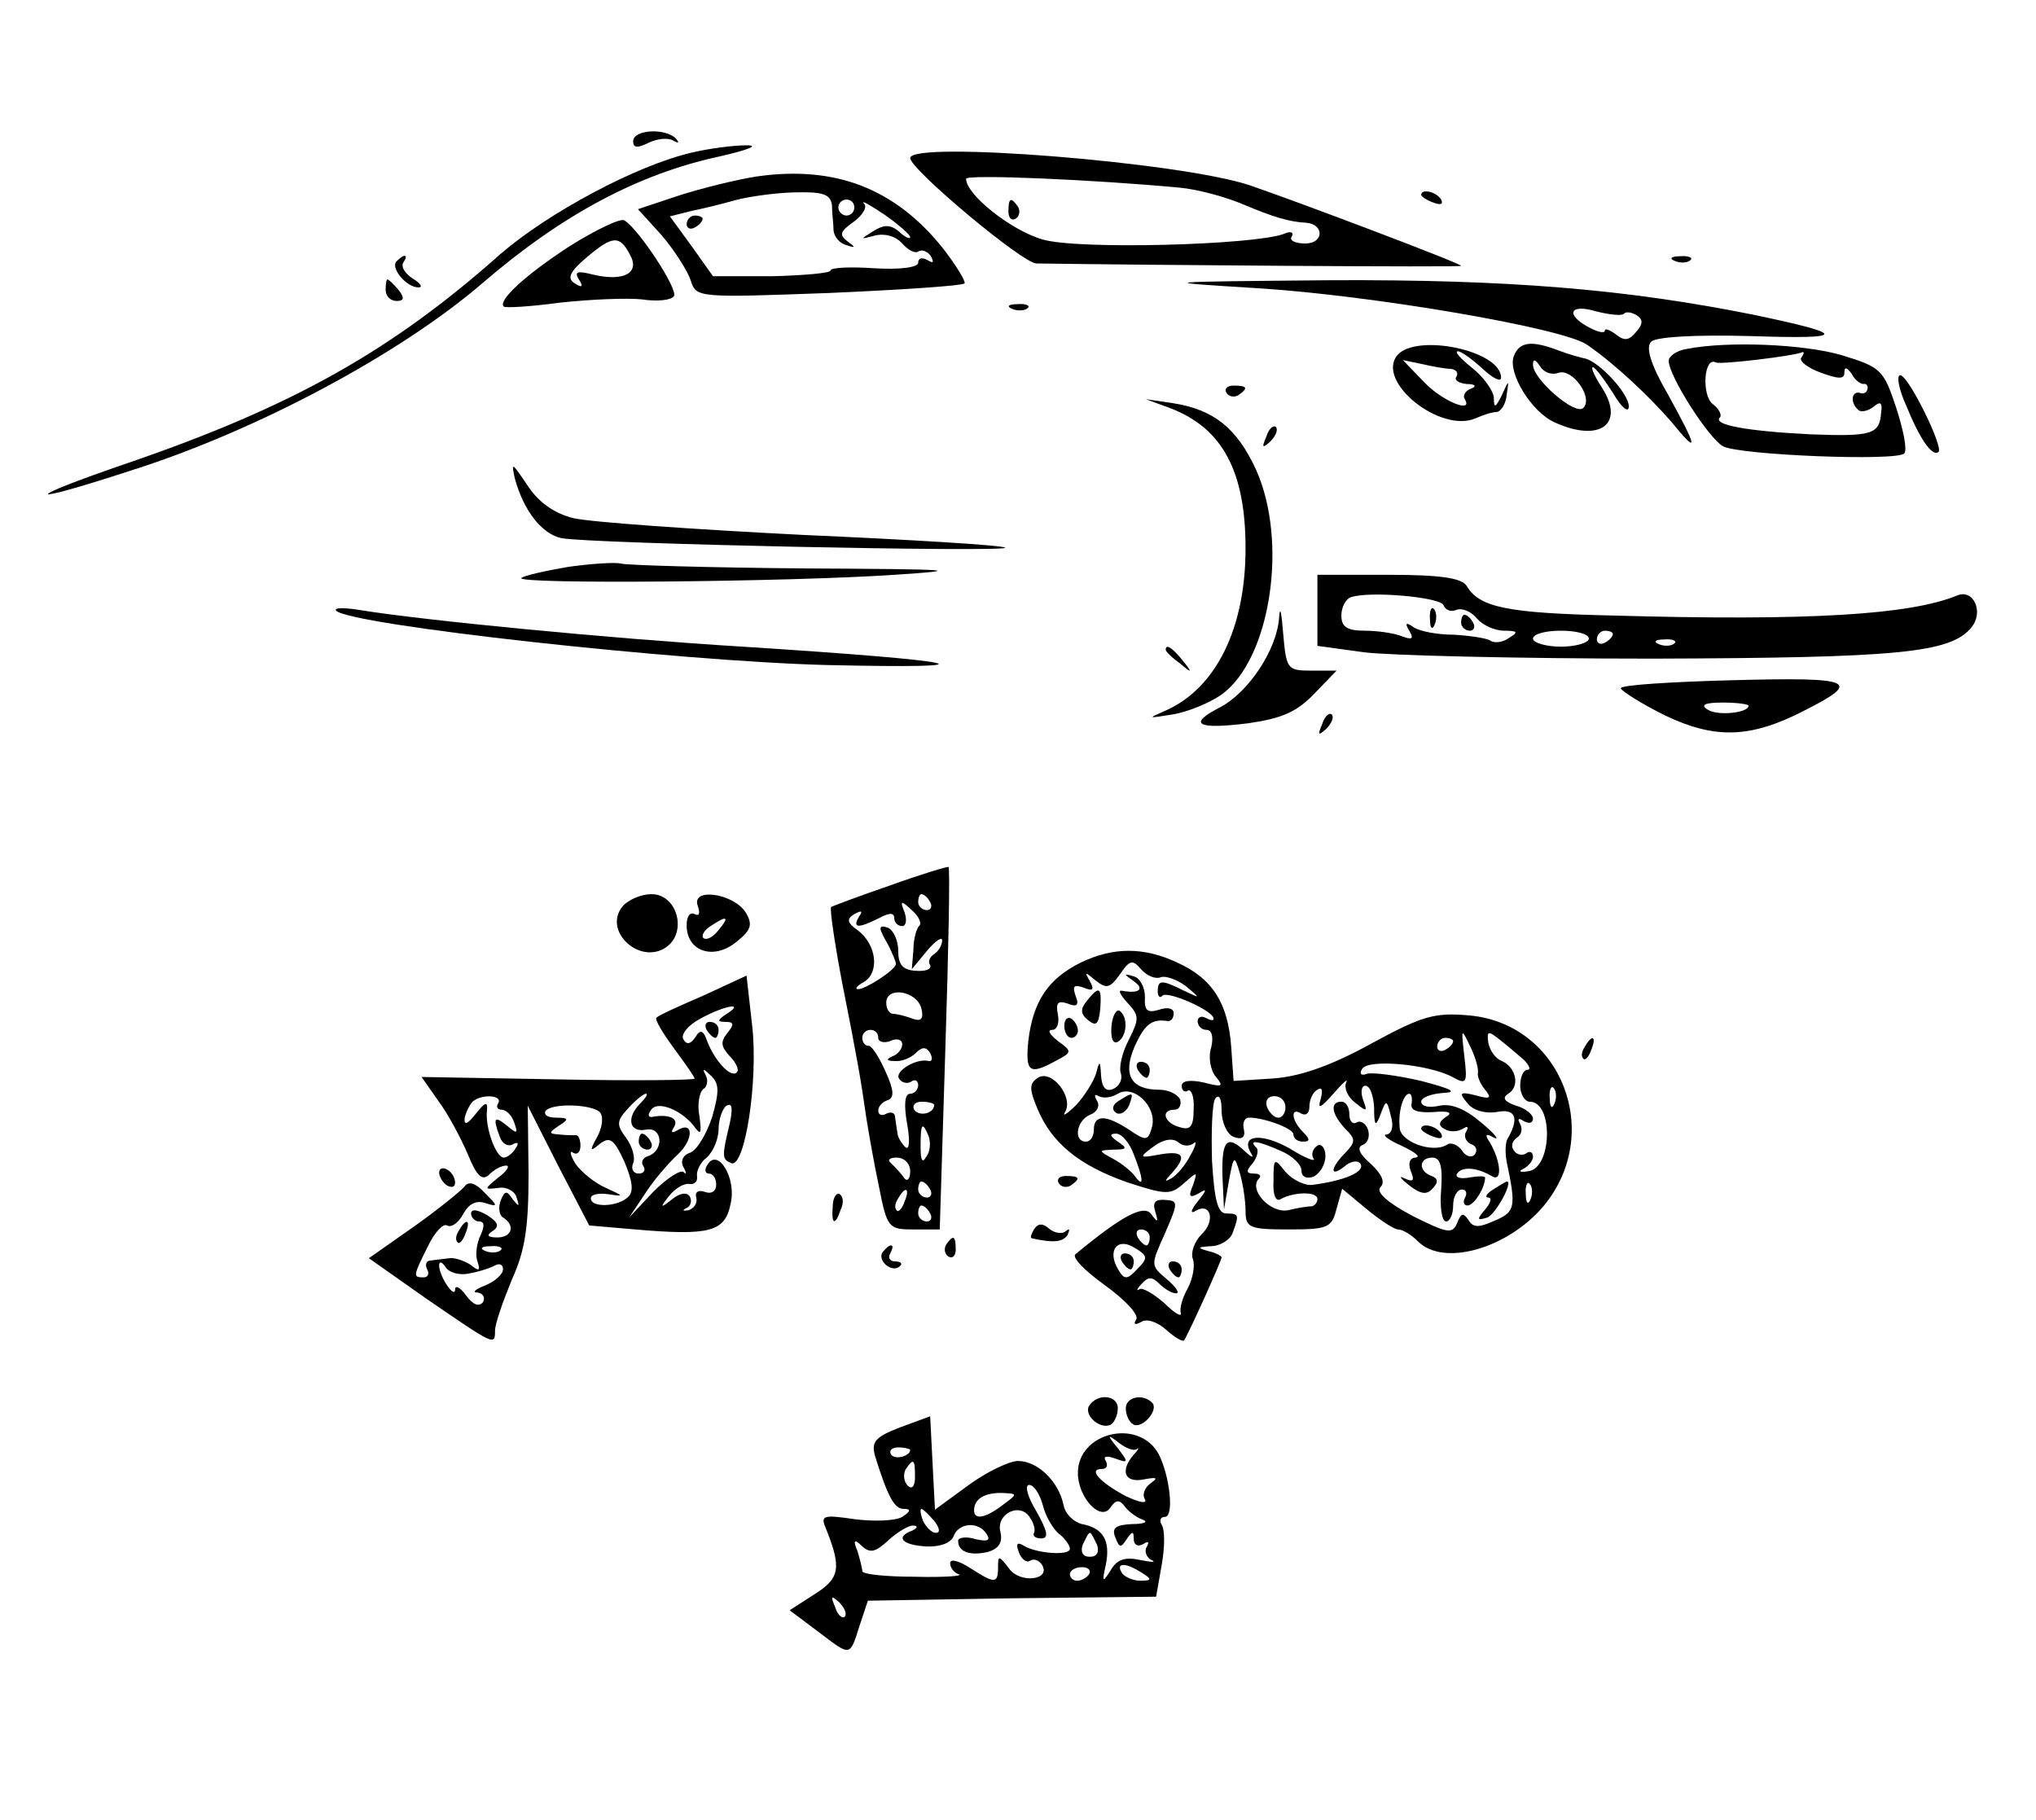 <?xml version="1.0" standalone="no"?>
<!DOCTYPE svg PUBLIC "-//W3C//DTD SVG 20010904//EN"
 "http://www.w3.org/TR/2001/REC-SVG-20010904/DTD/svg10.dtd">
<svg version="1.0" xmlns="http://www.w3.org/2000/svg"
 width="255pt" height="228pt" viewBox="0 0 255 228"
 preserveAspectRatio="xMidYMid meet">
<g transform="translate(0,228) scale(0.1,-0.1)"
fill="#000000" stroke="none">
<path d="M793 2103 c0 -8 5 -9 19 -2 10 5 24 7 31 3 7 -4 8 -3 4 2 -13 14 -54
12 -54 -3z"/>
<path d="M867 2089 c-70 -16 -181 -76 -240 -127 -136 -121 -260 -191 -467
-262 -134 -46 -133 -54 2 -10 159 50 340 147 443 236 99 85 194 136 296 158
35 8 51 14 34 14 -16 0 -47 -4 -68 -9z"/>
<path d="M1140 2082 c0 -14 141 -132 158 -132 133 -2 532 -5 532 -3 0 3 -201
79 -265 101 -87 29 -425 56 -425 34z m337 -37 c23 -2 59 -12 80 -21 38 -16 58
-22 79 -23 23 -2 22 -26 -1 -26 -13 0 -21 4 -17 9 3 5 -2 7 -10 3 -38 -14
-258 -20 -302 -7 -39 11 -96 56 -96 76 0 6 160 -1 267 -11z"/>
<path d="M1263 2015 c0 -8 4 -12 9 -9 5 3 6 10 3 15 -9 13 -12 11 -12 -6z"/>
<path d="M948 2059 c-26 -4 -70 -15 -98 -24 l-51 -17 30 -33 c16 -19 32 -44
36 -56 7 -22 8 -22 173 -16 91 4 167 9 170 12 2 2 -10 22 -27 44 -60 75 -135
104 -233 90z m94 -36 c0 -10 2 -24 2 -32 1 -8 8 -16 16 -18 12 -4 12 -3 1 5
-10 8 -9 12 8 24 11 8 18 19 13 23 -4 5 8 -2 26 -14 17 -12 32 -25 32 -28 0
-3 -7 0 -14 7 -11 9 -19 9 -33 0 -16 -10 -16 -10 3 -5 13 3 26 -1 34 -10 7 -8
16 -13 20 -10 5 3 12 0 16 -6 4 -8 3 -9 -4 -5 -7 4 -12 3 -12 -3 0 -6 -23 -9
-55 -7 -30 2 -55 1 -55 -3 0 -3 -33 -6 -73 -7 l-74 0 -27 38 -27 37 28 7 c15
3 39 9 53 13 14 4 46 9 73 10 38 1 47 -2 49 -16z m28 -3 c0 -5 -4 -10 -10 -10
-5 0 -10 5 -10 10 0 6 5 10 10 10 6 0 10 -4 10 -10z"/>
<path d="M860 1999 c0 -5 5 -7 10 -4 6 3 10 8 10 11 0 2 -4 4 -10 4 -5 0 -10
-5 -10 -11z"/>
<path d="M1780 2036 c0 -2 7 -7 16 -10 8 -3 12 -2 9 4 -6 10 -25 14 -25 6z"/>
<path d="M714 1972 c-57 -37 -91 -69 -83 -76 2 -2 34 0 71 5 37 4 83 6 102 4
19 -3 37 -1 40 4 6 8 -44 84 -62 95 -5 3 -36 -12 -68 -32z m75 -11 c13 -23 -8
-34 -46 -25 -20 5 -24 4 -18 -6 6 -9 4 -11 -5 -5 -10 6 -7 14 14 32 33 28 42
29 55 4z"/>
<path d="M497 1953 c-9 -8 12 -33 27 -33 6 0 3 5 -7 11 -9 6 -15 14 -12 20 7
10 2 12 -8 2z"/>
<path d="M2098 1953 c7 -3 16 -2 19 1 4 3 -2 6 -13 5 -11 0 -14 -3 -6 -6z"/>
<path d="M483 1917 c0 -8 6 -14 14 -14 9 0 10 4 2 14 -6 7 -12 13 -14 13 -1 0
-2 -6 -2 -13z"/>
<path d="M1575 1919 c144 -9 384 -50 413 -71 36 -25 77 -64 105 -96 35 -43 34
-35 -4 34 -22 38 -28 59 -21 66 6 6 54 9 126 7 121 -4 121 2 1 27 -160 32
-307 44 -528 43 -221 -2 -221 -2 -92 -10z m459 -32 c2 3 10 2 16 -2 8 -5 8
-11 -1 -21 -9 -11 -15 -11 -25 -3 -8 6 -14 8 -14 5 0 -4 -9 -2 -20 4 -30 16
-24 30 9 20 16 -4 32 -6 35 -3z"/>
<path d="M1268 1893 c7 -3 16 -2 19 1 4 3 -2 6 -13 5 -11 0 -14 -3 -6 -6z"/>
<path d="M1750 1835 c-27 -33 54 -98 98 -79 9 4 21 8 27 8 5 1 11 10 12 21 3
20 3 20 -6 0 -8 -16 -10 -17 -10 -3 -1 9 -13 26 -27 37 -15 12 -23 21 -18 21
4 0 18 -10 31 -22 13 -12 23 -17 23 -11 0 34 -106 56 -130 28z m67 -17 c7 -1
10 -5 7 -10 -3 -4 3 -8 13 -9 11 0 13 -3 5 -6 -6 -2 -10 -8 -8 -12 13 -20 -27
-4 -50 20 l-27 28 24 -5 c13 -3 29 -6 36 -6z"/>
<path d="M1896 1834 c-8 -21 22 -70 51 -83 57 -26 89 -2 59 44 -9 14 -14 25
-11 25 3 0 14 -15 25 -32 11 -19 20 -26 20 -17 0 16 -37 56 -55 60 -5 1 -20 5
-33 10 -34 13 -49 11 -56 -7z m56 -21 c17 6 44 -31 31 -44 -10 -10 -63 36 -63
54 0 8 3 7 9 -2 5 -8 15 -11 23 -8z"/>
<path d="M2113 1843 c-13 -2 -23 -9 -23 -15 0 -19 50 -97 68 -107 20 -11 217
-19 227 -9 4 4 -1 29 -10 57 -16 48 -19 51 -68 66 -47 14 -143 18 -194 8z
m143 -11 c-3 -4 8 -13 25 -19 22 -8 29 -8 29 0 0 8 3 7 9 -1 4 -8 11 -13 15
-13 3 1 6 -2 5 -6 -1 -5 -5 -7 -10 -5 -10 2 -12 -12 -2 -21 3 -4 12 -2 19 3 9
8 12 6 10 -7 -2 -27 -11 -30 -89 -27 -80 4 -122 12 -113 21 3 3 -1 11 -9 17
-14 11 -11 60 4 52 5 -3 98 8 109 13 2 0 1 -3 -2 -7z"/>
<path d="M2387 1773 c17 -42 33 -66 41 -59 6 7 -38 96 -48 96 -5 0 -2 -17 7
-37z"/>
<path d="M1536 1788 c3 -5 10 -6 15 -3 13 9 11 12 -6 12 -8 0 -12 -4 -9 -9z"/>
<path d="M1465 1769 c66 -25 95 -79 95 -176 0 -100 -37 -175 -100 -203 -23
-10 -23 -10 8 -5 19 3 46 14 62 25 61 44 84 191 43 282 -24 52 -53 75 -104 83
l-34 5 30 -11z"/>
<path d="M1586 1733 c-6 -14 -5 -15 5 -6 7 7 10 15 7 18 -3 3 -9 -2 -12 -12z"/>
<path d="M645 1680 c11 -40 34 -69 58 -74 32 -7 562 -18 556 -12 -3 3 -117 10
-254 16 -138 7 -266 16 -287 21 -24 6 -44 20 -58 42 -19 28 -20 29 -15 7z"/>
<path d="M712 1570 c-29 -5 -56 -11 -59 -14 -8 -8 334 -5 467 4 91 6 76 7
-112 8 -119 1 -222 4 -230 6 -7 2 -37 0 -66 -4z"/>
<path d="M1650 1516 l0 -45 58 -8 c31 -4 194 -8 362 -8 307 1 373 7 399 39 16
19 3 49 -18 40 -59 -24 -184 -32 -431 -25 -132 3 -167 10 -183 37 -6 10 -33
14 -97 14 l-90 0 0 -44z m158 6 c2 -6 9 -9 16 -6 7 3 19 -2 26 -11 7 -8 22
-15 34 -15 17 0 18 -2 6 -9 -8 -6 -19 -7 -24 -3 -6 3 -27 6 -46 7 -19 0 -41 4
-49 9 -10 7 -12 6 -6 -4 6 -10 4 -12 -9 -7 -10 4 -31 7 -47 7 -22 0 -29 5 -29
19 0 11 6 21 12 23 24 8 112 0 116 -10z m182 -42 c0 -5 -16 -10 -35 -10 -19 0
-35 5 -35 10 0 6 16 10 35 10 19 0 35 -4 35 -10z m30 6 c0 -3 -4 -8 -10 -11
-5 -3 -10 -1 -10 4 0 6 5 11 10 11 6 0 10 -2 10 -4z m77 -12 c-3 -3 -12 -4
-19 -1 -8 3 -5 6 6 6 11 1 17 -2 13 -5z"/>
<path d="M1791 1504 c0 -11 3 -14 6 -6 3 7 2 16 -1 19 -3 4 -6 -2 -5 -13z"/>
<path d="M1830 1500 c0 -5 5 -10 11 -10 5 0 7 5 4 10 -3 6 -8 10 -11 10 -2 0
-4 -4 -4 -10z"/>
<path d="M1602 1506 c-3 -40 -38 -93 -74 -112 -41 -21 -29 -28 35 -20 42 6 61
14 83 37 l28 29 -32 0 c-30 0 -31 2 -35 48 -2 26 -4 34 -5 18z"/>
<path d="M421 1515 c19 -18 425 -63 614 -68 222 -5 177 5 -105 23 -164 10
-401 33 -480 46 -19 3 -32 3 -29 -1z"/>
<path d="M1460 1466 c0 -2 8 -10 18 -17 15 -13 16 -12 3 4 -13 16 -21 21 -21
13z"/>
<path d="M2030 1418 c0 -3 25 -19 55 -34 63 -30 107 -29 175 6 73 37 62 42
-89 38 -77 -2 -141 -6 -141 -10z m160 -22 c0 -9 -39 -13 -51 -5 -10 6 -4 9 19
9 17 0 32 -2 32 -4z"/>
<path d="M1656 1373 c-6 -14 -5 -15 5 -6 7 7 10 15 7 18 -3 3 -9 -2 -12 -12z"/>
<path d="M1115 1171 c-38 -13 -72 -26 -74 -27 -2 -2 4 -43 13 -91 20 -101 24
-124 31 -173 3 -19 10 -59 16 -87 10 -51 12 -53 43 -53 l33 0 7 226 c4 124 6
227 4 228 -1 1 -34 -9 -73 -23z m50 -21 c3 -5 1 -10 -4 -10 -6 0 -11 5 -11 10
0 6 2 10 4 10 3 0 8 -4 11 -10z m-14 -30 c-3 -3 -7 -16 -7 -30 l-2 -24 19 23
c11 13 19 18 19 13 0 -6 -5 -14 -10 -17 -6 -4 -8 -10 -5 -14 2 -5 -6 -8 -18
-7 -16 1 -22 7 -22 25 0 13 -6 26 -13 29 -12 4 -12 0 -1 -19 7 -13 12 -26 11
-27 -2 -8 -38 -31 -47 -31 -5 0 -2 4 7 9 20 12 16 47 -8 65 -13 9 -14 14 -4
20 9 5 11 4 6 -3 -9 -15 -1 -15 25 -2 13 7 19 7 19 0 0 -5 4 -10 10 -10 5 0 6
8 3 17 -6 15 -5 16 9 3 9 -8 13 -17 9 -20z m3 -103 c3 -13 0 -17 -11 -13 -8 3
-19 6 -24 6 -5 0 -9 6 -9 14 0 21 38 15 44 -7z m-54 -37 c0 -5 7 -7 15 -4 8 4
15 2 15 -4 0 -6 -6 -13 -12 -15 -9 -4 -8 -6 3 -6 8 -1 20 4 26 10 8 8 13 8 18
0 3 -6 3 -11 -2 -10 -15 4 -43 -13 -37 -22 3 -5 10 -7 15 -4 5 4 9 1 9 -4 0
-6 -5 -11 -10 -11 -7 0 -8 -14 -4 -37 4 -22 3 -34 -2 -30 -5 5 -10 13 -10 18
-1 5 -2 14 -3 20 0 5 -5 7 -11 4 -5 -3 -10 -2 -10 4 0 5 5 11 12 13 8 3 8 12
-3 36 -8 18 -17 32 -21 32 -5 0 -8 5 -8 10 0 6 5 10 10 10 6 0 10 -4 10 -10z
m70 -84 c0 -11 -19 -15 -25 -6 -3 5 1 10 9 10 9 0 16 -2 16 -4z m-7 -39 c3 -8
2 -20 -3 -26 -5 -9 -7 -4 -7 13 0 29 2 32 10 13z m-23 -44 c0 -10 -4 -14 -8
-8 -4 6 -11 13 -16 18 -5 4 -2 7 7 7 10 0 17 -8 17 -17z m25 -23 c3 -5 1 -10
-4 -10 -6 0 -11 5 -11 10 0 6 2 10 4 10 3 0 8 -4 11 -10z m-32 -15 c-3 -9 -8
-14 -10 -11 -3 3 -2 9 2 15 9 16 15 13 8 -4z m32 -15 c3 -5 1 -10 -4 -10 -6 0
-11 5 -11 10 0 6 2 10 4 10 3 0 8 -4 11 -10z"/>
<path d="M780 1145 c-26 -31 22 -75 55 -51 26 19 13 66 -19 66 -13 0 -29 -7
-36 -15z"/>
<path d="M874 1145 c3 -9 2 -13 -4 -10 -6 3 -10 -3 -10 -14 0 -33 34 -44 62
-21 19 15 21 22 12 37 -15 24 -69 32 -60 8z m26 -30 c-7 -9 -15 -13 -19 -10
-3 3 1 10 9 15 21 14 24 12 10 -5z"/>
<path d="M1353 1074 c-40 -20 -59 -48 -65 -97 -4 -40 1 -44 34 -26 21 11 21
12 3 25 -10 8 -14 14 -7 14 6 0 9 9 7 19 -3 15 0 18 12 14 12 -5 15 -2 10 10
-4 12 -2 14 10 10 12 -5 14 -3 8 8 -7 12 -6 12 7 1 14 -11 18 -10 31 8 12 18
16 18 26 6 7 -8 18 -13 25 -10 6 2 20 -3 31 -11 19 -16 19 -16 -2 -6 -28 14
-33 14 -33 -1 0 -6 3 -9 6 -5 7 6 64 -19 64 -29 0 -3 -4 -2 -10 1 -5 3 -10 1
-10 -4 0 -6 5 -11 11 -11 7 0 9 -9 6 -22 -4 -12 -1 -29 6 -37 10 -12 8 -13
-15 -7 -18 4 -28 2 -28 -4 0 -6 4 -9 8 -6 4 2 8 -8 7 -23 0 -22 -4 -27 -17
-23 -20 5 -25 22 -7 22 6 0 9 6 7 13 -3 6 -14 12 -26 12 -36 0 -46 19 -31 54
13 29 22 35 42 32 4 0 7 4 7 10 0 6 -8 8 -19 4 -14 -4 -18 -1 -17 16 0 12 -6
24 -14 26 -13 4 -13 3 0 -6 14 -10 7 -16 -15 -12 -5 1 -2 -5 7 -15 15 -16 15
-20 2 -46 -9 -17 -13 -36 -10 -43 2 -7 -2 -16 -10 -19 -9 -4 -14 2 -15 17 -1
19 -2 19 -6 3 -3 -10 -14 -28 -25 -40 -12 -12 -18 -15 -14 -9 11 19 -17 54
-34 43 -11 -7 -11 -14 -1 -38 18 -44 53 -72 113 -93 49 -16 54 -16 71 -1 17
15 17 15 11 -3 -6 -14 -4 -16 7 -10 11 7 11 5 -1 -10 -8 -10 -10 -16 -3 -12
19 12 26 -12 8 -29 -9 -9 -14 -23 -11 -31 3 -8 0 -24 -6 -36 -7 -12 -11 -26
-9 -32 1 -5 -8 0 -21 13 -14 12 -28 20 -31 17 -4 -3 -3 1 3 7 8 9 13 9 22 0 7
-7 16 -12 21 -12 5 0 0 8 -12 18 -20 17 -20 17 -2 57 17 39 17 41 0 42 -12 1
-16 -3 -12 -15 4 -13 3 -14 -5 -3 -9 13 -37 -2 -95 -50 -5 -4 12 -21 37 -39
25 -18 43 -37 39 -43 -4 -6 -1 -7 6 -3 7 5 21 0 32 -10 10 -9 20 -15 22 -13 6
9 47 100 47 104 0 2 -8 6 -17 8 -14 4 -13 5 3 6 12 0 25 8 28 17 8 22 8 24 -8
24 -11 0 -15 17 -18 66 -1 36 0 71 4 78 5 6 8 0 8 -15 0 -15 7 -30 15 -33 10
-4 15 -1 13 9 -2 7 0 14 5 15 17 1 57 -13 57 -21 0 -5 5 -9 12 -9 9 0 9 3 0
12 -15 15 -16 32 -2 23 6 -3 10 1 10 9 0 8 4 18 10 21 6 4 7 -1 4 -12 -4 -13
0 -11 16 7 12 14 19 20 16 14 -3 -7 2 -18 11 -25 15 -12 16 -12 10 4 -3 9 -2
17 3 17 6 0 10 -12 11 -27 0 -24 2 -25 8 -9 7 19 8 19 13 -2 4 -13 1 -22 -5
-23 -7 0 2 -7 18 -14 17 -8 25 -14 18 -15 -7 0 -10 -7 -6 -17 5 -12 3 -14 -8
-9 -8 4 -5 0 5 -8 15 -12 23 -13 30 -5 8 8 7 13 -1 16 -17 6 -16 23 1 23 10 0
13 -11 11 -40 -2 -22 1 -40 6 -40 5 0 9 9 9 20 0 11 5 20 11 20 5 0 7 -4 4
-10 -3 -5 -2 -10 3 -10 8 0 22 22 22 35 0 2 -9 2 -20 0 -11 -2 -18 0 -15 5 6
9 24 8 43 -3 14 -9 12 18 -2 42 -7 10 -5 12 5 6 8 -4 1 5 -16 19 -20 17 -37
24 -52 21 -13 -3 -23 -1 -23 5 0 5 12 10 28 11 18 1 10 5 -28 15 -30 7 -61 11
-68 9 -7 -3 -10 0 -6 6 7 13 83 6 113 -10 18 -10 19 -8 15 26 -4 35 -4 36 7
13 7 -14 11 -29 10 -34 -1 -4 3 -14 9 -21 9 -11 6 -12 -12 -7 -20 5 -21 3 -10
-10 7 -9 22 -13 36 -11 24 5 29 -7 15 -32 -4 -5 -4 -19 -2 -30 12 -57 11 -63
-15 -74 -20 -9 -27 -9 -33 1 -6 9 -9 9 -14 -4 -6 -14 -12 -13 -56 9 -32 17
-46 30 -40 36 6 6 2 16 -12 29 -15 13 -18 21 -10 24 7 3 9 12 6 20 -3 7 -9 11
-14 8 -5 -3 -9 2 -9 10 0 9 -4 16 -10 16 -15 0 -12 -16 5 -34 13 -13 13 -16 0
-30 -19 -19 -20 -32 -1 -17 8 7 17 8 20 3 6 -10 -21 -21 -59 -26 -10 -2 -26 6
-35 16 -14 18 -15 18 -15 -11 -1 -18 3 -27 9 -23 16 9 46 10 46 0 0 -4 -3 -8
-7 -9 -5 0 -18 -2 -30 -5 -22 -4 -50 26 -36 40 3 3 1 6 -7 6 -9 0 -10 3 -1 13
6 8 8 17 4 20 -10 10 3 8 32 -5 14 -6 25 -17 25 -24 0 -8 6 -11 15 -8 8 4 15
15 15 26 0 10 -5 16 -10 13 -6 -4 -8 -11 -5 -16 4 -5 -10 0 -29 12 -35 20 -62
18 -50 -4 5 -8 3 -8 -7 1 -22 21 -29 14 -28 -30 l2 -43 6 35 c6 33 7 34 14 10
4 -14 7 -35 7 -47 0 -21 5 -23 54 -23 49 0 54 2 60 26 l7 25 30 -25 c17 -14
35 -26 40 -26 6 0 17 -7 25 -15 32 -32 112 -9 157 44 76 91 23 228 -92 239
-44 4 -59 0 -125 -36 -51 -28 -90 -41 -123 -43 l-48 -3 -3 43 c-4 54 -23 85
-67 105 -42 20 -81 20 -122 0z m555 -121 c7 -7 10 -13 5 -13 -5 0 -9 -9 -9
-20 0 -11 6 -20 12 -20 30 0 28 -84 -2 -87 -10 -2 -13 0 -6 3 6 3 12 10 12 15
0 6 -4 8 -9 4 -5 -3 -12 -1 -15 4 -4 5 -2 12 4 16 6 4 7 11 4 17 -4 7 -2 8 4
4 7 -4 12 -3 12 3 0 5 -10 13 -21 16 -15 5 -18 10 -10 15 15 9 10 33 -8 41 -8
3 -15 13 -17 23 -2 15 0 15 14 4 9 -7 23 -19 30 -25z m-88 23 c0 -3 -4 -8 -10
-11 -5 -3 -10 -1 -10 4 0 6 5 11 10 11 6 0 10 -2 10 -4z m-377 -107 c-5 -18
-7 -19 -29 -4 -29 19 -44 19 -44 0 0 -8 -4 -15 -10 -15 -16 0 -12 27 6 34 8 3
12 11 8 17 -4 7 -3 9 2 6 6 -3 16 -2 24 3 20 12 49 -16 43 -41z m504 29 c-3
-8 -6 -5 -6 6 -1 11 2 17 5 13 3 -3 4 -12 1 -19z m-337 -5 c0 -7 -4 -13 -9
-13 -5 0 -11 6 -14 13 -3 8 1 14 9 14 8 0 14 -6 14 -14z m158 5 c-2 -9 7 -12
27 -11 20 2 25 -1 16 -6 -9 -6 -10 -11 -2 -15 6 -4 16 -4 23 0 6 4 8 3 4 -4
-3 -5 0 -12 6 -15 7 -2 9 -8 5 -13 -4 -5 -12 -2 -16 5 -5 7 -14 11 -19 7 -18
-11 -59 4 -59 22 -2 21 5 42 12 42 3 0 4 -6 3 -12z m-348 -64 c12 -30 13 -43
2 -28 -4 6 -16 16 -27 22 -20 11 -20 11 0 12 17 0 17 2 5 10 -10 7 -11 10 -2
10 7 0 17 -12 22 -26z m75 14 c4 4 3 -3 -4 -15 -6 -12 -17 -25 -24 -29 -9 -5
-9 -4 1 7 19 21 14 28 -15 23 -27 -5 -27 -4 -8 10 12 9 24 11 31 5 6 -5 14 -5
19 -1z m422 -70 c-3 -8 -6 -5 -6 6 -1 11 2 17 5 13 3 -3 4 -12 1 -19z m-477
-48 c0 -5 -2 -10 -4 -10 -3 0 -8 5 -11 10 -3 6 -1 10 4 10 6 0 11 -4 11 -10z
m-16 -40 c-12 -13 -16 -13 -23 -1 -15 24 -2 42 20 28 17 -10 17 -13 3 -27z"/>
<path d="M1401 901 c-8 -5 -9 -11 -3 -15 5 -3 12 1 16 9 6 17 6 18 -13 6z"/>
<path d="M1780 866 c0 -2 7 -7 16 -10 8 -3 12 -2 9 4 -6 10 -25 14 -25 6z"/>
<path d="M1405 700 c3 -5 8 -10 11 -10 2 0 4 5 4 10 0 6 -5 10 -11 10 -5 0 -7
-4 -4 -10z"/>
<path d="M881 1033 c-30 -13 -57 -25 -59 -28 -2 -2 8 -19 22 -38 14 -19 26
-36 26 -38 0 -2 -77 -3 -171 -1 l-171 3 21 -30 c12 -16 28 -46 37 -67 11 -27
18 -34 27 -25 6 6 15 11 21 11 5 0 1 -7 -10 -15 -18 -15 -18 -15 0 -13 10 2
21 -4 23 -12 4 -12 3 -12 -5 -2 -7 11 -10 11 -15 -2 -3 -8 -2 -18 3 -21 16
-10 11 -25 -7 -25 -13 0 -14 3 -6 8 9 6 7 11 -7 20 -12 7 -20 8 -20 2 0 -5 5
-10 10 -10 7 0 7 -6 2 -17 -5 -10 -7 -25 -4 -33 4 -12 2 -13 -9 -4 -8 5 -20 9
-26 8 -7 -1 -18 -2 -24 -3 -5 0 -7 -5 -4 -11 3 -5 1 -10 -4 -10 -14 0 -14 1 5
39 8 17 19 29 24 26 5 -3 14 3 20 14 7 13 16 18 28 14 16 -5 16 -4 -1 13 -11
12 -20 15 -25 8 -4 -5 -32 -28 -63 -50 l-57 -40 71 -50 c86 -59 87 -60 87 -41
0 9 10 37 21 64 17 37 21 67 21 133 l-1 85 38 -75 39 -75 58 -5 c93 -8 112 -3
119 32 8 32 -16 71 -29 49 -4 -6 -3 -11 2 -11 5 0 9 -6 9 -14 0 -8 -6 -12 -14
-9 -8 3 -13 0 -11 -7 2 -7 -3 -14 -10 -16 -7 -1 -8 0 -2 3 5 2 7 9 4 14 -3 6
-12 5 -22 -3 -15 -12 -16 -11 -4 4 8 10 19 16 25 15 7 -1 11 3 10 10 -1 6 4
17 12 23 8 7 15 23 15 36 0 12 5 26 10 29 7 4 8 -3 4 -22 -10 -42 -10 -45 2
-50 17 -6 34 104 26 173 l-7 62 -54 -25z m29 -23 c-12 -8 -12 -10 -1 -10 10 0
11 -3 2 -14 -9 -11 -8 -17 3 -29 8 -8 12 -17 9 -20 -7 -8 -27 13 -37 38 -5 15
-9 16 -15 6 -6 -9 -11 -10 -15 -3 -4 6 6 18 21 26 31 17 57 21 33 6z m-18
-129 c-7 -21 -19 -42 -28 -45 -9 -3 -12 -11 -8 -18 4 -7 4 -10 0 -6 -4 3 -21
-8 -38 -25 l-30 -32 20 30 c11 17 29 38 41 49 20 19 20 43 -1 30 -7 -4 -8 -2
-4 4 7 11 -6 17 -27 13 -5 -1 -6 3 -2 8 7 13 36 2 53 -18 10 -14 11 -12 8 11
-3 15 0 30 5 34 5 3 6 11 3 17 -5 9 -3 9 6 0 11 -10 11 -20 2 -52z m-268 17
c-3 -4 -1 -8 4 -8 6 0 13 -7 16 -16 5 -14 4 -15 -9 -4 -16 13 -18 10 -9 -14 3
-9 11 -13 17 -9 6 3 7 1 3 -5 -4 -7 -11 -12 -15 -12 -10 0 -24 39 -21 60 1 11
-3 9 -14 -5 -11 -14 -15 -15 -14 -5 2 8 7 18 11 21 12 9 37 7 31 -3z m178 0
c-18 -18 -14 -37 7 -33 21 4 23 -26 3 -33 -7 -2 -10 -8 -6 -13 3 -5 0 -9 -6
-9 -7 0 -10 6 -7 13 3 7 -1 21 -9 32 -12 16 -12 21 3 37 9 10 19 18 22 18 3 0
0 -5 -7 -12z m-50 -12 c4 -6 2 -19 -4 -30 -10 -18 -9 -19 3 -9 13 10 18 6 31
-22 10 -24 12 -37 5 -44 -13 -13 -47 -14 -47 -2 0 5 10 7 23 5 19 -3 18 -2 -4
8 -14 6 -31 20 -38 30 -7 11 -8 18 -3 14 5 -3 9 1 9 9 0 8 -3 14 -6 13 -3 0
-13 0 -21 1 -13 1 -13 2 0 11 13 8 12 10 -3 10 -10 0 -16 3 -14 8 7 11 61 9
69 -2z m-125 -172 c-3 -3 -12 -4 -19 -1 -8 3 -5 6 6 6 11 1 17 -2 13 -5z m-39
-29 c12 2 27 7 32 10 6 3 10 1 10 -5 0 -6 -10 -15 -22 -20 -13 -5 -17 -9 -10
-9 7 -1 10 -6 7 -12 -5 -6 -12 -4 -21 8 -7 10 -14 14 -14 8 0 -13 -20 16 -20
30 0 6 4 4 8 -2 4 -7 18 -11 30 -8z"/>
<path d="M885 990 c3 -5 8 -10 11 -10 2 0 4 5 4 10 0 6 -5 10 -11 10 -5 0 -7
-4 -4 -10z"/>
<path d="M800 850 c0 -5 5 -10 11 -10 5 0 7 5 4 10 -3 6 -8 10 -11 10 -2 0 -4
-4 -4 -10z"/>
<path d="M1361 1026 c-8 -10 -8 -16 2 -24 10 -8 13 -5 15 14 2 28 -1 30 -17
10z"/>
<path d="M1392 994 c-1 -15 2 -22 8 -19 12 7 13 32 2 39 -4 2 -9 -7 -10 -20z"/>
<path d="M1333 995 c0 -8 4 -15 9 -15 4 0 8 4 8 9 0 6 -4 12 -8 15 -5 3 -9 -1
-9 -9z"/>
<path d="M1985 969 c-4 -6 -5 -12 -2 -15 2 -3 7 2 10 11 7 17 1 20 -8 4z"/>
<path d="M1425 940 c3 -5 8 -10 11 -10 2 0 4 5 4 10 0 6 -5 10 -11 10 -5 0 -7
-4 -4 -10z"/>
<path d="M550 811 c0 -5 5 -13 10 -16 6 -3 10 -2 10 4 0 5 -4 13 -10 16 -5 3
-10 2 -10 -4z"/>
<path d="M1326 798 c3 -5 10 -6 15 -3 13 9 11 12 -6 12 -8 0 -12 -4 -9 -9z"/>
<path d="M1870 790 c-8 -5 -11 -10 -6 -10 5 0 3 -7 -4 -15 -11 -13 -10 -14 3
-10 11 5 33 46 24 45 -1 0 -9 -5 -17 -10z"/>
<path d="M1043 769 c-2 -23 3 -25 10 -4 4 8 3 16 -1 19 -4 3 -9 -4 -9 -15z"/>
<path d="M575 739 c-4 -6 -5 -12 -2 -15 2 -3 7 2 10 11 7 17 1 20 -8 4z"/>
<path d="M1295 740 c-3 -5 -5 -10 -3 -11 27 -6 39 -5 45 4 3 7 3 9 -2 5 -4 -4
-14 -3 -21 3 -8 7 -14 7 -19 -1z"/>
<path d="M1185 721 c-3 -5 -2 -12 3 -15 5 -3 9 1 9 9 0 17 -3 19 -12 6z"/>
<path d="M1105 711 c-6 -11 13 -26 22 -17 4 3 1 6 -6 6 -7 0 -9 5 -6 10 3 6 4
10 1 10 -3 0 -7 -4 -11 -9z"/>
<path d="M1465 690 c3 -5 8 -10 11 -10 2 0 4 5 4 10 0 6 -5 10 -11 10 -5 0 -7
-4 -4 -10z"/>
<path d="M1364 519 c-7 -12 15 -31 28 -23 4 3 8 12 8 20 0 17 -26 19 -36 3z"/>
<path d="M1410 516 c0 -8 4 -17 9 -20 11 -7 33 18 24 27 -12 12 -33 7 -33 -7z"/>
<path d="M1127 492 c-31 -12 -36 -18 -31 -36 16 -51 24 -66 36 -66 9 0 9 -3
-2 -10 -8 -5 -35 -6 -59 -3 -41 6 -44 5 -36 -13 19 -48 17 -61 -15 -81 l-31
-20 36 -27 c41 -31 39 -32 52 9 l10 30 180 3 181 2 7 40 c4 22 4 44 0 50 -3 5
-2 10 4 10 12 0 6 52 -8 79 -25 45 -101 27 -101 -24 0 -31 29 -62 41 -43 6 9
11 10 17 2 4 -6 14 -14 22 -17 9 -3 4 -6 -12 -6 -21 -1 -26 -5 -21 -17 5 -13
7 -13 14 -2 7 10 9 11 9 0 0 -7 5 -10 12 -6 6 4 8 3 4 -4 -3 -5 0 -13 6 -16 7
-3 1 -3 -14 0 -19 4 -29 1 -37 -13 -10 -16 -11 -15 -6 7 6 30 -3 46 -30 51
-11 3 -21 13 -23 24 -6 29 -32 55 -57 55 -11 0 -40 -14 -63 -31 l-41 -30 -3
58 -3 59 -38 -14z m297 -27 c3 3 2 -1 -4 -7 -18 -21 -11 -36 13 -31 16 3 18 2
8 -5 -7 -5 -11 -14 -7 -20 3 -6 -7 -4 -24 4 -32 17 -48 34 -30 34 6 0 8 4 5
10 -4 6 1 7 12 3 16 -6 17 -5 3 13 -14 17 -13 18 1 7 9 -7 19 -11 23 -8z
m-284 -1 c0 -8 -19 -13 -24 -6 -3 5 1 9 9 9 8 0 15 -2 15 -3z m6 -34 c0 -12
-4 -16 -9 -11 -5 5 -6 14 -3 20 10 15 12 14 12 -9z m160 -35 c3 -13 12 -29 20
-36 8 -6 14 -15 14 -19 0 -9 -42 -6 -58 4 -8 5 -10 2 -6 -8 3 -9 10 -14 14
-11 5 3 11 1 15 -5 12 -19 -27 -24 -41 -5 -13 17 -14 17 -14 2 0 -21 -4 -21
-35 -1 -14 9 -25 12 -25 6 0 -6 5 -12 11 -14 6 -2 -19 -4 -55 -3 -36 0 -66 3
-66 7 0 3 -3 15 -6 25 -6 14 -4 16 6 6 10 -9 17 -7 33 8 11 10 26 19 31 18 6
0 5 -3 -1 -6 -22 -8 -14 -18 16 -20 18 -1 31 4 35 12 6 18 32 20 42 3 5 -8 0
-9 -14 -6 -12 4 -22 2 -22 -2 0 -14 15 -19 37 -14 14 4 19 12 16 25 -6 23 25
38 37 18 5 -7 7 -16 5 -19 -2 -4 2 -7 9 -7 10 0 8 9 -6 34 -11 18 -15 33 -9
33 6 0 13 -11 17 -25z m-50 0 c-22 -17 -36 -19 -36 -7 0 14 12 22 34 22 21 -1
21 -1 2 -15z m-86 -20 c7 -9 8 -15 2 -15 -5 0 -12 7 -16 15 -3 8 -4 15 -2 15
2 0 9 -7 16 -15z m204 -30 c3 -9 0 -15 -9 -15 -9 0 -12 6 -9 15 4 8 7 15 9 15
2 0 5 -7 9 -15z m-10 -37 c-3 -4 -9 -8 -15 -8 -5 0 -9 4 -9 8 0 5 7 9 15 9 8
0 12 -4 9 -9z m66 2 c13 -8 13 -10 -2 -10 -9 0 -20 5 -23 10 -8 13 5 13 25 0z
m-372 -55 c-3 -3 -9 2 -12 12 -6 14 -5 15 5 6 7 -7 10 -15 7 -18z"/>
</g>
</svg>
